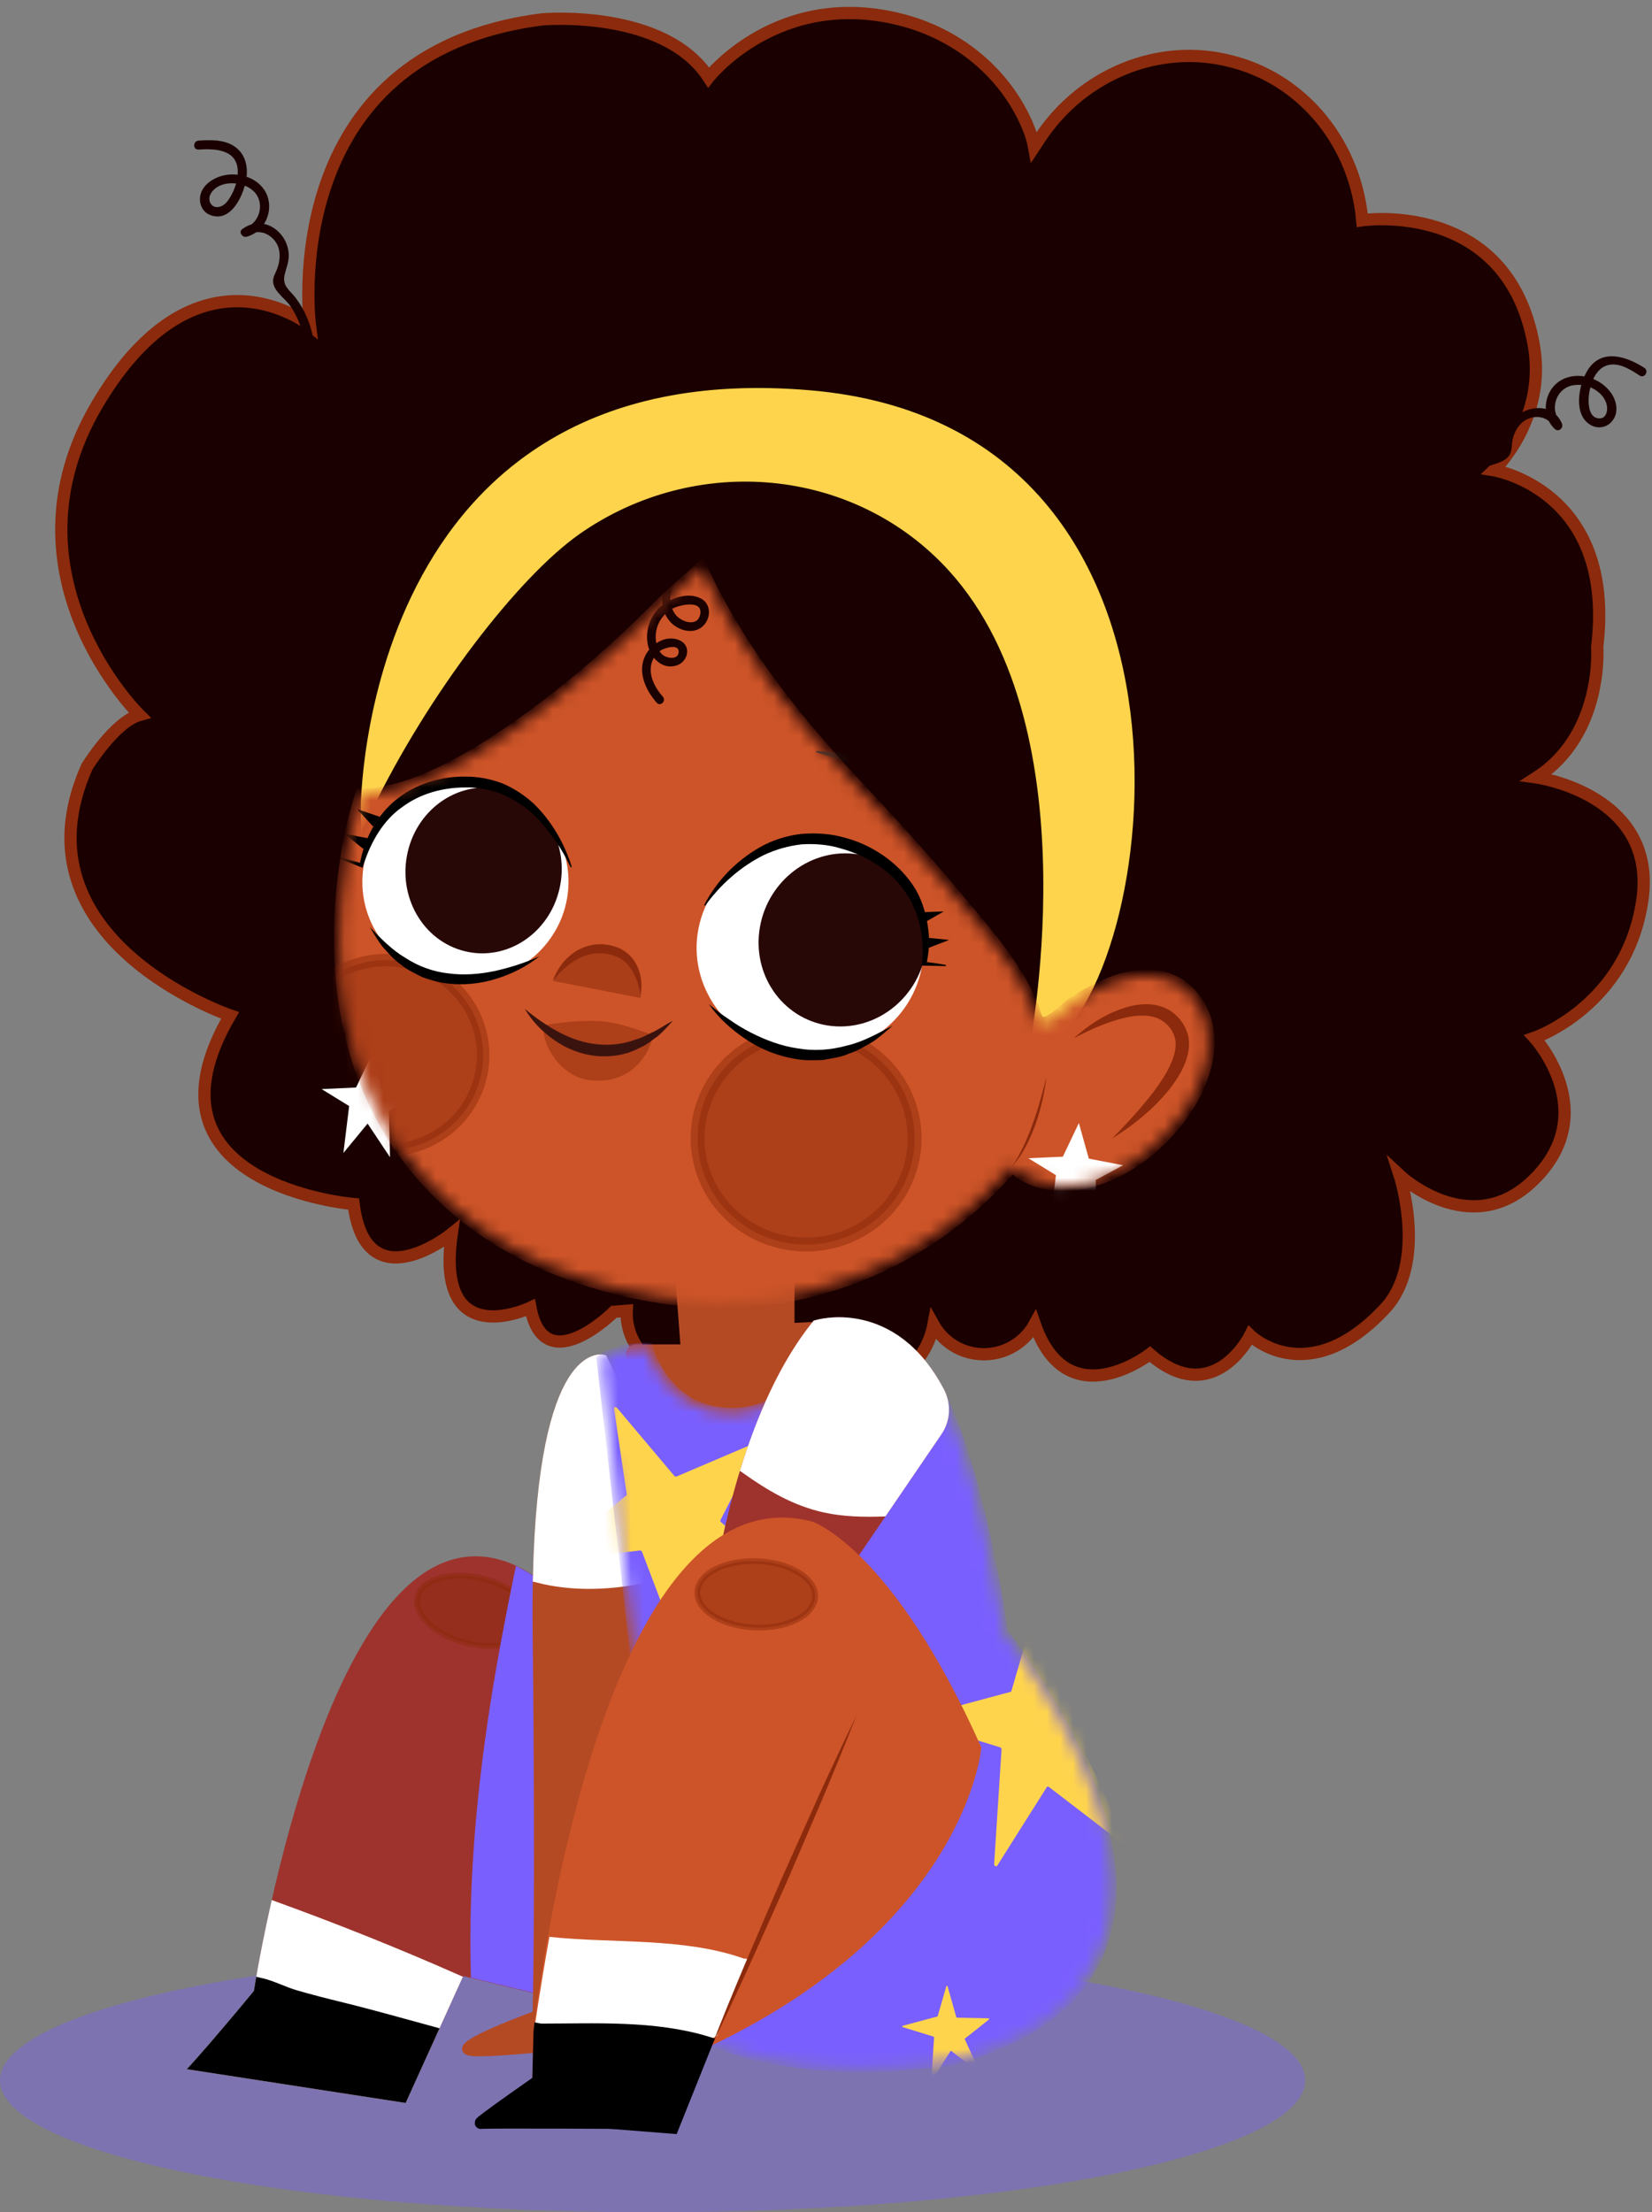 <svg width="127" height="170" viewBox="0 0 127 170" fill="none" xmlns="http://www.w3.org/2000/svg">
<rect x="0" y="0" width="127" height="170" fill="#808080" stroke="none"/>
<path opacity="0.39" d="M50.169 170C77.876 170 100.337 165.462 100.337 159.863C100.337 154.265 77.876 149.727 50.169 149.727C22.461 149.727 0 154.265 0 159.863C0 165.462 22.461 170 50.169 170Z" fill="#7A5FFF"/>
<path d="M117.969 79.746C117.969 79.746 125.075 77.313 126.258 69.171C127.442 61.028 118.125 59.742 118.125 59.742C123.299 56.411 122.789 49.694 122.789 49.694C124.232 37.65 114.846 36.135 114.846 36.135C114.846 36.135 118.945 32.262 117.908 26.493C115.895 15.278 104.724 16.924 104.724 16.924C104.209 11.178 100.358 6.272 94.915 4.782C94.833 4.759 94.751 4.737 94.668 4.716C89.106 3.258 83.205 5.7 79.955 10.607L79.499 11.297C79.37 10.582 79.092 9.833 78.738 9.099C76.911 5.305 73.444 2.623 69.429 1.557C59.889 -0.976 54.472 5.949 54.472 5.949C51.045 0.671 41.712 1.486 41.712 1.486C21.107 4.07 23.824 24.992 23.824 24.992C23.824 24.992 15.172 18.035 7.461 31.103C-0.252 44.17 10.719 54.941 10.719 54.941C8.801 55.478 6.687 58.916 6.687 58.916C0.738 72.257 17.688 78.028 17.688 78.028C10.021 91.121 27.183 92.523 27.183 92.523C28.137 100.139 34.728 94.806 34.728 94.806C33.392 104.041 40.776 100.487 40.776 100.487C41.856 106.145 47.193 100.804 47.193 100.804L48.18 100.724C48.076 103.053 49.75 105.139 52.158 105.51C54.284 105.836 56.282 104.714 57.16 102.903C58.165 105.077 60.369 106.772 63.139 107.198C67.264 107.833 71.082 105.419 71.763 101.792C72.4 102.935 73.538 103.795 74.954 104.012C76.875 104.308 78.686 103.337 79.547 101.743C82.057 108.998 88.398 104.057 88.398 104.057C93.299 108.312 96.109 102.617 96.109 102.617C96.109 102.617 100.505 106.924 106.448 100.581C109.779 97.026 107.605 90.321 107.605 90.321C107.605 90.321 113.026 95.411 117.872 90.698C123.23 85.483 117.969 79.746 117.969 79.746Z" fill="#1A0000" stroke="#8B2A0C" stroke-width="0.942" stroke-miterlimit="10" stroke-linecap="round"/>
<path d="M15.266 11.494C16.583 11.405 18.243 11.494 18.279 13.157C18.294 13.816 18.048 14.572 17.706 15.135C17.519 15.442 17.302 15.759 16.929 15.877C16.236 16.095 15.892 15.367 16.221 14.847C16.92 13.747 18.858 13.914 19.619 14.821C20.371 15.717 19.922 17.228 18.767 17.528C18.881 17.721 18.995 17.913 19.109 18.105C20.016 17.417 21.195 18.174 21.434 19.123C21.563 19.635 21.486 20.183 21.3 20.672C21.17 21.014 20.953 21.324 21 21.707C21.087 22.425 21.95 22.971 22.336 23.538C22.879 24.335 23.219 25.219 23.394 26.158C23.475 26.594 24.153 26.409 24.073 25.974C23.866 24.863 23.425 23.813 22.739 22.903C22.26 22.268 21.66 21.985 21.893 21.058C22.023 20.542 22.215 20.119 22.197 19.57C22.138 17.798 20.2 16.412 18.611 17.617C18.319 17.838 18.64 18.275 18.954 18.193C20.304 17.841 21.021 16.311 20.548 15.043C20.038 13.672 18.295 13.119 16.952 13.545C16.275 13.76 15.594 14.246 15.414 14.955C15.259 15.563 15.516 16.261 16.129 16.511C17.819 17.202 18.81 14.825 18.955 13.597C19.057 12.723 18.832 11.833 18.083 11.292C17.283 10.712 16.212 10.743 15.267 10.806C14.817 10.835 14.813 11.524 15.266 11.494Z" fill="#1A0000"/>
<path d="M126.41 28.265C124.992 27.363 123.097 26.747 122.036 28.469C121.353 29.579 120.897 31.951 122.343 32.69C122.935 32.993 123.612 32.816 123.992 32.287C124.441 31.662 124.288 30.847 123.883 30.241C123.078 29.035 121.288 28.461 119.98 29.234C118.686 30 118.427 31.929 119.518 32.957C119.826 33.247 120.22 32.882 120.072 32.539C119.257 30.654 116.712 31.24 115.906 32.787C115.677 33.225 115.615 33.668 115.524 34.142C115.369 34.941 114.565 34.97 113.928 35.248C112.858 35.715 111.935 36.43 111.195 37.315C110.91 37.655 111.405 38.146 111.693 37.803C112.326 37.046 113.082 36.425 113.977 35.986C114.633 35.664 115.761 35.598 116.099 34.862C116.247 34.542 116.203 34.166 116.274 33.828C116.373 33.357 116.587 32.891 116.934 32.546C117.685 31.8 119.019 31.857 119.464 32.887C119.649 32.748 119.833 32.608 120.018 32.47C119.246 31.743 119.433 30.385 120.337 29.83C121.447 29.148 123.283 29.884 123.531 31.165C123.614 31.593 123.459 32.271 122.805 32.135C122.251 32.019 122.141 31.333 122.129 30.889C122.114 30.326 122.231 29.728 122.449 29.208C122.707 28.594 123.162 28.065 123.886 28.012C124.676 27.956 125.426 28.459 126.057 28.86C126.436 29.103 126.789 28.506 126.41 28.265Z" fill="#1A0000"/>
<path d="M29.862 88.543L28.269 86.15L26.557 88.231L26.961 84.934L25.094 83.786L27.445 83.677L28.576 81.301L29.279 83.814L31.675 84.278L29.787 85.296L29.862 88.543Z" fill="white" stroke="white" stroke-width="0.224" stroke-miterlimit="10" stroke-linecap="round"/>
<path d="M28.164 62.154C28.164 62.154 28.153 27.479 62.276 30.422C94.621 33.212 88.543 75.909 80.001 80.208L79.431 81.302C79.431 81.302 84.677 56.154 73.289 43.59C65.867 35.403 53.385 34.319 44.295 40.692C39.559 44.013 32.605 52.974 28.164 62.154Z" fill="#FFD44D" stroke="#FFD44D" stroke-width="0.859" stroke-miterlimit="10"/>
<path d="M52.083 97.352L52.554 103.535H48.926C48.488 103.535 48.205 103.988 48.405 104.371L53.273 113.647H59.525L64.8 102.804C65.047 102.297 64.652 101.716 64.081 101.743L60.85 101.896V96.738L52.083 97.352Z" fill="#B44A24" stroke="#B44A24" stroke-width="0.459" stroke-miterlimit="10"/>
<mask id="mask0_1432_14855" style="mask-type:luminance" maskUnits="userSpaceOnUse" x="26" y="43" width="67" height="58">
<path d="M91.478 76.301C89.853 74.608 87.537 74.69 85.472 75.481C84.419 75.885 83.433 76.442 82.488 77.043C81.92 77.404 80.79 78.717 80.098 78.575C79.62 78.477 79.546 77.704 79.399 77.336C78.115 74.103 75.349 71.103 73.132 68.446C70.645 65.466 67.989 62.626 65.344 59.783C60.831 54.931 56.68 49.598 53.91 43.589C53.045 44.348 51.309 45.88 50.952 46.244C47.498 49.763 43.735 53.043 39.679 55.884C37.797 57.201 35.839 58.428 33.752 59.41C31.895 60.284 29.875 61.008 27.79 61.028C27.777 61.028 27.767 61.022 27.754 61.021C27.28 62.499 26.909 64.023 26.655 65.59C23.63 84.21 33.388 97.038 50.963 99.74C61.337 101.335 71.326 97.18 77.809 89.623C80.336 92.132 85.301 91.341 89.042 87.778C92.862 84.143 94.251 79.191 91.478 76.301Z" fill="white"/>
</mask>
<g mask="url(#mask0_1432_14855)">
<path d="M91.478 76.301C89.853 74.608 87.537 74.69 85.472 75.481C84.419 75.885 83.433 76.442 82.488 77.043C81.92 77.404 80.79 78.717 80.098 78.575C79.62 78.477 79.546 77.704 79.399 77.336C78.115 74.103 75.349 71.103 73.132 68.446C70.645 65.466 67.989 62.626 65.344 59.783C60.831 54.931 56.68 49.598 53.91 43.589C53.045 44.348 51.309 45.88 50.952 46.244C47.498 49.763 43.735 53.043 39.679 55.884C37.797 57.201 35.839 58.428 33.752 59.41C31.895 60.284 29.875 61.008 27.79 61.028C27.777 61.028 27.767 61.022 27.754 61.021C27.28 62.499 26.909 64.023 26.655 65.59C23.63 84.21 33.388 97.038 50.963 99.74C61.337 101.335 71.326 97.18 77.809 89.623C80.336 92.132 85.301 91.341 89.042 87.778C92.862 84.143 94.251 79.191 91.478 76.301Z" fill="#CD5428" stroke="#CD5428" stroke-width="0.884" stroke-miterlimit="10"/>
</g>
<mask id="mask1_1432_14855" style="mask-type:luminance" maskUnits="userSpaceOnUse" x="26" y="43" width="67" height="58">
<path d="M91.478 76.301C89.853 74.608 87.537 74.69 85.472 75.481C84.419 75.885 83.433 76.442 82.488 77.043C81.92 77.404 80.79 78.717 80.098 78.575C79.62 78.477 79.546 77.704 79.399 77.336C78.115 74.103 75.349 71.103 73.132 68.446C70.645 65.466 67.989 62.626 65.344 59.783C60.831 54.931 56.68 49.598 53.91 43.589C53.045 44.348 51.309 45.88 50.952 46.244C47.498 49.763 43.735 53.043 39.679 55.884C37.797 57.201 35.839 58.428 33.752 59.41C31.895 60.284 29.875 61.008 27.79 61.028C27.777 61.028 27.767 61.022 27.754 61.021C27.28 62.499 26.909 64.023 26.655 65.59C23.63 84.21 33.388 97.038 50.963 99.74C61.337 101.335 71.326 97.18 77.809 89.623C80.336 92.132 85.301 91.341 89.042 87.778C92.862 84.143 94.251 79.191 91.478 76.301Z" fill="white"/>
</mask>
<g mask="url(#mask1_1432_14855)">
<path opacity="0.49" d="M69.835 90.191C68.298 94.443 63.532 96.67 59.189 95.166C54.845 93.662 52.57 88.995 54.107 84.743C55.644 80.49 60.41 78.263 64.753 79.767C69.097 81.272 71.371 85.938 69.835 90.191Z" fill="#8B2A0C" stroke="#8B2A0C" stroke-width="1.065" stroke-miterlimit="10"/>
</g>
<mask id="mask2_1432_14855" style="mask-type:luminance" maskUnits="userSpaceOnUse" x="26" y="43" width="67" height="58">
<path d="M91.478 76.301C89.853 74.608 87.537 74.69 85.472 75.481C84.419 75.885 83.433 76.442 82.488 77.043C81.92 77.404 80.79 78.717 80.098 78.575C79.62 78.477 79.546 77.704 79.399 77.336C78.115 74.103 75.349 71.103 73.132 68.446C70.645 65.466 67.989 62.626 65.344 59.783C60.831 54.931 56.68 49.598 53.91 43.589C53.045 44.348 51.309 45.88 50.952 46.244C47.498 49.763 43.735 53.043 39.679 55.884C37.797 57.201 35.839 58.428 33.752 59.41C31.895 60.284 29.875 61.008 27.79 61.028C27.777 61.028 27.767 61.022 27.754 61.021C27.28 62.499 26.909 64.023 26.655 65.59C23.63 84.21 33.388 97.038 50.963 99.74C61.337 101.335 71.326 97.18 77.809 89.623C80.336 92.132 85.301 91.341 89.042 87.778C92.862 84.143 94.251 79.191 91.478 76.301Z" fill="white"/>
</mask>
<g mask="url(#mask2_1432_14855)">
<path opacity="0.49" d="M36.717 83.528C35.342 87.333 31.076 89.328 27.189 87.98C23.302 86.634 21.265 82.458 22.641 78.651C24.016 74.846 28.282 72.852 32.169 74.199C36.056 75.545 38.092 79.722 36.717 83.528Z" fill="#8B2A0C" stroke="#8B2A0C" stroke-width="0.953" stroke-miterlimit="10"/>
</g>
<mask id="mask3_1432_14855" style="mask-type:luminance" maskUnits="userSpaceOnUse" x="26" y="43" width="67" height="58">
<path d="M91.478 76.301C89.853 74.608 87.537 74.69 85.472 75.481C84.419 75.885 83.433 76.442 82.488 77.043C81.92 77.404 80.79 78.717 80.098 78.575C79.62 78.477 79.546 77.704 79.399 77.336C78.115 74.103 75.349 71.103 73.132 68.446C70.645 65.466 67.989 62.626 65.344 59.783C60.831 54.931 56.68 49.598 53.91 43.589C53.045 44.348 51.309 45.88 50.952 46.244C47.498 49.763 43.735 53.043 39.679 55.884C37.797 57.201 35.839 58.428 33.752 59.41C31.895 60.284 29.875 61.008 27.79 61.028C27.777 61.028 27.767 61.022 27.754 61.021C27.28 62.499 26.909 64.023 26.655 65.59C23.63 84.21 33.388 97.038 50.963 99.74C61.337 101.335 71.326 97.18 77.809 89.623C80.336 92.132 85.301 91.341 89.042 87.778C92.862 84.143 94.251 79.191 91.478 76.301Z" fill="white"/>
</mask>
<g mask="url(#mask3_1432_14855)">
<path d="M84.198 93.858L82.606 91.464L80.893 93.545L81.297 90.247L79.43 89.099L81.781 88.992L82.912 86.615L83.615 89.128L86.011 89.592L84.123 90.611L84.198 93.858Z" fill="white" stroke="white" stroke-width="0.224" stroke-miterlimit="10" stroke-linecap="round"/>
<path d="M82.543 79.781C83.77 78.698 85.189 77.757 86.884 77.324C87.721 77.113 88.693 77.067 89.594 77.468C90.487 77.892 91.125 78.672 91.352 79.641C91.537 80.619 91.222 81.52 90.838 82.28C90.426 83.041 89.924 83.721 89.359 84.335C88.237 85.57 86.93 86.6 85.523 87.459C86.675 86.296 87.765 85.094 88.73 83.837C89.194 83.196 89.644 82.551 89.954 81.862C90.271 81.187 90.478 80.461 90.337 79.837C90.225 79.236 89.744 78.614 89.164 78.327C88.571 78.008 87.805 77.992 87.045 78.097C85.513 78.351 83.992 79.018 82.543 79.781Z" fill="#8B2A0C"/>
<path d="M77.746 89.693C78.125 89.192 78.411 88.635 78.683 88.078C78.949 87.517 79.186 86.942 79.388 86.356C79.819 85.191 80.131 83.987 80.443 82.777C80.368 83.396 80.267 84.014 80.125 84.624C79.978 85.232 79.806 85.836 79.597 86.427C79.157 87.596 78.624 88.774 77.746 89.693Z" fill="#8B2A0C"/>
<path d="M53.826 42.403C52.702 42.9 51.642 43.667 51.161 44.817C50.759 45.779 50.799 46.993 51.538 47.796C52.176 48.49 53.396 48.809 54.111 48.04C54.658 47.45 54.67 46.421 53.907 46.002C52.934 45.467 51.538 45.944 50.772 46.619C49.939 47.354 49.574 48.538 49.817 49.605C50.037 50.571 50.927 51.484 52.009 51.139C52.886 50.861 53.182 49.647 52.267 49.213C51.219 48.716 50.015 49.501 49.581 50.433C49.001 51.677 49.65 53.049 50.489 54.004C50.769 54.322 51.238 53.859 50.96 53.543C50.358 52.858 49.835 51.901 50.088 50.97C50.197 50.566 50.467 50.196 50.823 49.963C51.058 49.81 52.271 49.402 52.167 50.158C52.086 50.749 51.211 50.564 50.931 50.312C50.569 49.986 50.424 49.472 50.409 49.005C50.379 48.096 50.869 47.227 51.677 46.779C52.196 46.492 54.002 46.06 53.837 47.16C53.673 48.255 52.297 47.8 51.873 47.152C50.712 45.373 52.661 43.63 54.164 42.964C54.552 42.793 54.214 42.231 53.826 42.403Z" fill="#1A0000"/>
<path d="M42.496 75.375C42.769 74.592 43.257 73.852 43.964 73.315C44.656 72.772 45.612 72.466 46.526 72.581C46.977 72.63 47.434 72.756 47.846 72.981C48.246 73.226 48.595 73.552 48.825 73.943C49.299 74.717 49.377 75.617 49.232 76.43C49.102 75.617 48.829 74.838 48.364 74.248C47.899 73.655 47.214 73.338 46.453 73.275C45.703 73.172 44.951 73.378 44.28 73.762C43.612 74.159 43.01 74.72 42.496 75.375Z" fill="#8B2A0C"/>
<g opacity="0.53">
<path d="M42.541 75.384C42.541 75.384 44.129 72.439 47.021 73.156C49.504 73.771 49.231 76.686 49.231 76.686" fill="#8B2A0C"/>
<path d="M42.541 75.384C42.843 74.612 43.361 73.891 44.087 73.38C44.8 72.863 45.767 72.593 46.676 72.741C47.124 72.808 47.576 72.949 47.98 73.19C48.37 73.449 48.706 73.789 48.92 74.186C49.366 74.978 49.407 75.881 49.231 76.687C49.133 75.87 48.89 75.081 48.447 74.475C48.006 73.865 47.333 73.523 46.575 73.432C45.83 73.3 45.07 73.479 44.385 73.838C43.702 74.21 43.079 74.749 42.541 75.384Z" fill="#8B2A0C"/>
</g>
<path d="M27.87 67.307C27.607 71.554 30.935 75.201 35.304 75.451C39.673 75.701 43.427 72.461 43.69 68.214C43.953 63.967 40.624 60.319 36.256 60.069C31.888 59.819 28.134 63.059 27.87 67.307Z" fill="white"/>
<path d="M31.719 65.852C31.127 69.073 33.089 72.148 36.104 72.72C39.118 73.293 42.041 71.145 42.633 67.925C43.226 64.705 41.263 61.63 38.248 61.057C35.234 60.485 32.31 62.631 31.719 65.852Z" fill="#280707" stroke="#280707" stroke-width="0.891" stroke-miterlimit="10"/>
<path d="M43.874 66.643C43.459 65.794 42.995 64.977 42.434 64.242C41.891 63.499 41.299 62.803 40.608 62.234C39.906 61.684 39.15 61.239 38.35 60.925C37.53 60.661 36.685 60.488 35.809 60.51C34.03 60.505 32.281 60.993 30.902 62.031C29.47 63.031 28.524 64.675 27.965 66.39L27.871 66.678L27.651 66.595C27.128 66.4 26.609 66.192 26.096 65.965L26.119 65.883L27.73 66.313L27.669 66.353C28.008 64.496 28.927 62.702 30.422 61.475C31.905 60.245 33.88 59.648 35.809 59.676C36.782 59.672 37.747 59.863 38.651 60.21C39.54 60.592 40.354 61.126 41.056 61.781C42.427 63.123 43.396 64.817 43.958 66.624L43.874 66.643Z" fill="black"/>
<path d="M27.944 65.241L26.453 64.059L28.333 64.426L27.944 65.241Z" fill="black"/>
<path d="M28.689 63.517L27.445 62.166L29.198 62.769L28.689 63.517Z" fill="black"/>
<path d="M41.472 73.484C40.504 74.258 39.366 74.838 38.154 75.212C36.942 75.591 35.633 75.732 34.344 75.569C33.695 75.502 33.076 75.291 32.462 75.086C31.888 74.785 31.288 74.532 30.806 74.103C30.269 73.75 29.869 73.252 29.447 72.794C29.059 72.306 28.747 71.763 28.434 71.243C29.294 72.131 30.136 73.002 31.165 73.605C32.156 74.251 33.281 74.665 34.45 74.795C35.614 74.956 36.815 74.866 37.994 74.625C39.169 74.366 40.343 74 41.472 73.484Z" fill="black"/>
<path d="M70.754 74.83C69.636 79.226 64.932 81.916 60.248 80.84C55.564 79.762 52.673 75.326 53.791 70.93C54.91 66.534 59.613 63.844 64.298 64.92C68.982 65.996 71.872 70.433 70.754 74.83Z" fill="white"/>
<path d="M70.734 72.824C70.308 76.22 67.3 78.705 64.016 78.375C60.731 78.046 58.413 75.025 58.84 71.629C59.266 68.233 62.273 65.748 65.558 66.077C68.842 66.408 71.16 69.427 70.734 72.824Z" fill="#280707" stroke="#280707" stroke-width="0.945" stroke-miterlimit="10"/>
<path d="M54.135 69.55C55.07 67.732 56.551 66.167 58.435 65.096C59.379 64.559 60.452 64.222 61.562 64.084C62.672 63.99 63.812 64.05 64.881 64.354C66.989 64.897 68.953 66.204 70.195 68.034C70.814 68.953 71.136 70.018 71.311 71.058C71.49 72.11 71.448 73.16 71.189 74.193L70.933 73.886C71.529 73.958 72.126 74.043 72.722 74.15L72.72 74.239L70.924 74.199L70.868 74.198L70.875 74.139C71.115 72.18 70.697 70.1 69.545 68.467C68.392 66.829 66.573 65.731 64.632 65.196C63.666 64.896 62.645 64.823 61.638 64.882C60.634 64.995 59.652 65.269 58.736 65.698C56.927 66.594 55.376 67.978 54.212 69.599L54.135 69.55Z" fill="black"/>
<path d="M70.918 72.023L72.968 72.226L71.052 72.968L70.918 72.023Z" fill="black"/>
<path d="M70.562 70.108L72.554 70.038L70.834 71.023L70.562 70.108Z" fill="black"/>
<path d="M54.49 77.152C54.998 77.576 55.505 77.986 56.056 78.337C56.583 78.714 57.139 79.049 57.711 79.342C58.854 79.926 60.057 80.377 61.304 80.559C62.545 80.777 63.828 80.696 65.055 80.358C66.311 80.077 67.446 79.434 68.623 78.814C68.128 79.243 67.63 79.696 67.073 80.067C66.487 80.394 65.912 80.762 65.254 80.964C64.625 81.256 63.929 81.324 63.248 81.453C62.557 81.474 61.857 81.502 61.172 81.375C59.805 81.154 58.502 80.635 57.377 79.885C56.255 79.14 55.244 78.237 54.49 77.152Z" fill="black"/>
<path opacity="0.49" d="M50.192 79.56C49.968 80.944 48.513 83.426 45.275 82.995C43.035 82.698 41.58 80.169 41.804 78.785C41.804 78.785 43.96 78.343 46.227 78.478C47.804 78.573 50.192 79.56 50.192 79.56Z" fill="#8B2A0C"/>
<path d="M40.35 77.528C41.185 78.231 42.066 78.836 42.986 79.326C43.912 79.804 44.891 80.15 45.894 80.243C46.891 80.351 47.921 80.243 48.887 79.872C49.394 79.745 49.837 79.454 50.329 79.246C50.799 78.998 51.236 78.688 51.731 78.43C51.374 78.835 51.003 79.248 50.585 79.612C50.127 79.922 49.706 80.315 49.169 80.52C48.166 81.067 46.953 81.254 45.795 81.141C44.632 81.014 43.53 80.57 42.609 79.924C41.689 79.277 40.895 78.474 40.35 77.528Z" fill="#3B130E"/>
<path d="M30.491 57.739C30.703 56.719 31.29 55.783 32.08 55.062C32.858 54.319 33.842 53.798 34.87 53.458C35.915 53.166 36.997 53.051 38.05 53.156C38.576 53.188 39.088 53.329 39.594 53.435C40.087 53.626 40.577 53.779 41.039 54.019L41.049 54.024C41.072 54.036 41.08 54.063 41.068 54.084C41.059 54.1 41.04 54.109 41.022 54.106L39.547 53.908C39.052 53.896 38.557 53.843 38.062 53.864C37.073 53.889 36.089 54.036 35.147 54.319C33.279 54.89 31.543 56.082 30.576 57.777C30.564 57.799 30.535 57.807 30.514 57.794C30.495 57.784 30.487 57.764 30.491 57.746V57.739Z" fill="#2E2E2E"/>
<path d="M72.209 63.535C71.643 62.7 70.98 62.021 70.314 61.404C69.629 60.801 68.905 60.279 68.116 59.845C67.717 59.633 67.321 59.416 66.89 59.253C66.482 59.034 66.028 58.923 65.593 58.734L62.78 57.804L62.765 57.799C62.742 57.791 62.729 57.766 62.736 57.743C62.743 57.725 62.762 57.713 62.781 57.714L64.276 57.8C64.768 57.883 65.269 57.926 65.755 58.042C66.732 58.257 67.682 58.592 68.569 59.06C70.296 60.048 71.732 61.612 72.298 63.515C72.305 63.538 72.29 63.562 72.267 63.569C72.248 63.574 72.228 63.567 72.218 63.551L72.209 63.535Z" fill="#2E2E2E"/>
</g>
<path d="M19.862 153.149C19.862 153.149 26.478 109.848 41.92 122.16L42.502 153.149L35.405 151.421L30.969 161.197L15.092 158.748C15.092 158.748 16.745 156.924 19.862 153.149Z" fill="#9E332D" stroke="#9E332D" stroke-width="0.732" stroke-miterlimit="10"/>
<path opacity="0.49" d="M40.897 124.878C40.536 126.243 38.279 126.857 35.852 126.251C33.426 125.645 31.751 124.046 32.111 122.681C32.471 121.316 34.729 120.701 37.155 121.308C39.581 121.914 41.255 123.513 40.897 124.878Z" fill="#8B2A0C" stroke="#8B2A0C" stroke-width="0.439" stroke-miterlimit="10"/>
<path d="M21.155 146.49C20.28 150.402 19.86 153.148 19.86 153.148C16.743 156.923 15.09 158.746 15.09 158.746L30.967 161.195L35.101 152.085C30.521 150.063 25.867 148.201 21.155 146.49Z" fill="white" stroke="white" stroke-width="0.732" stroke-miterlimit="10"/>
<path d="M26.285 154.23C25.076 153.934 23.869 153.63 22.675 153.279C21.794 153.019 20.908 152.546 19.994 152.341C19.905 152.859 19.86 153.148 19.86 153.148C16.743 156.923 15.09 158.746 15.09 158.746L30.967 161.195L33.279 156.101C30.949 155.47 28.633 154.804 26.285 154.23Z" fill="black" stroke="black" stroke-width="0.732" stroke-miterlimit="10"/>
<path d="M38.542 127.936C37.17 135.783 36.319 143.741 36.538 151.696L42.501 153.148L41.919 122.159C41.232 121.611 40.563 121.177 39.909 120.839C39.424 123.2 38.957 125.563 38.542 127.936Z" fill="#7A5FFF" stroke="#7A5FFF" stroke-width="0.689" stroke-miterlimit="10"/>
<path d="M46.339 104.456C46.339 104.456 41.067 103.143 41.312 125.232C41.556 147.323 41.303 154.845 41.303 154.845C41.303 154.845 34.726 157.233 36.067 157.591C37.408 157.949 48.995 156.517 48.995 156.517C48.995 156.517 52.952 116.636 46.339 104.456Z" fill="#B44A24" stroke="#B44A24" stroke-width="0.732" stroke-miterlimit="10"/>
<path d="M49.595 121.263C49.676 121.246 49.756 121.223 49.839 121.205C49.369 114.337 48.338 108.133 46.34 104.456C46.34 104.456 41.728 103.31 41.332 121.25C44.01 121.943 46.889 121.827 49.595 121.263Z" fill="white" stroke="white" stroke-width="0.732" stroke-miterlimit="10"/>
<mask id="mask4_1432_14855" style="mask-type:luminance" maskUnits="userSpaceOnUse" x="46" y="101" width="40" height="58">
<path d="M49.857 103.534C49.857 103.534 51.17 108.785 56.655 108.527C62.141 108.268 62.757 101.805 62.757 101.805C62.757 101.805 67.277 100.172 71.149 105.192C75.02 110.211 77.17 125.476 77.17 125.476C77.17 125.476 98.246 151.48 73.299 158.323C73.299 158.323 59.75 160.744 52.008 155.375L46.201 104.441C46.201 104.441 47.161 103.534 49.857 103.534Z" fill="white"/>
</mask>
<g mask="url(#mask4_1432_14855)">
<path d="M49.857 103.534C49.857 103.534 51.17 108.785 56.655 108.527C62.141 108.268 62.757 101.805 62.757 101.805C62.757 101.805 67.277 100.172 71.149 105.192C75.02 110.211 77.17 125.476 77.17 125.476C77.17 125.476 98.246 151.48 73.299 158.323C73.299 158.323 59.75 160.744 52.008 155.375L46.201 104.441C46.201 104.441 47.161 103.534 49.857 103.534Z" fill="#7A5FFF" stroke="#7A5FFF" stroke-width="0.689" stroke-miterlimit="10"/>
</g>
<mask id="mask5_1432_14855" style="mask-type:luminance" maskUnits="userSpaceOnUse" x="46" y="101" width="40" height="58">
<path d="M49.857 103.534C49.857 103.534 51.17 108.785 56.655 108.527C62.141 108.268 62.757 101.805 62.757 101.805C62.757 101.805 67.277 100.172 71.149 105.192C75.02 110.211 77.17 125.476 77.17 125.476C77.17 125.476 98.246 151.48 73.299 158.323C73.299 158.323 59.75 160.744 52.008 155.375L46.201 104.441C46.201 104.441 47.161 103.534 49.857 103.534Z" fill="white"/>
</mask>
<g mask="url(#mask5_1432_14855)">
<path d="M52.505 127.524L49.363 119.259C49.336 119.186 49.255 119.134 49.184 119.143L42.455 119.958C42.319 119.975 42.205 119.794 42.302 119.715L48.144 114.919C48.171 114.897 48.184 114.861 48.178 114.821L47.203 108.252C47.184 108.122 47.348 108.086 47.442 108.197L51.83 113.402C51.878 113.459 51.954 113.483 52.011 113.459L58.113 110.859C58.228 110.811 58.376 110.957 58.321 111.065L55.388 116.802C55.361 116.853 55.382 116.924 55.436 116.972L61.06 121.885C61.173 121.984 61.116 122.137 60.979 122.103L53.861 120.397C53.79 120.38 53.729 120.415 53.721 120.479L52.773 127.553C52.757 127.684 52.558 127.662 52.505 127.524Z" fill="#FFD44D"/>
</g>
<mask id="mask6_1432_14855" style="mask-type:luminance" maskUnits="userSpaceOnUse" x="46" y="101" width="40" height="58">
<path d="M49.857 103.534C49.857 103.534 51.17 108.785 56.655 108.527C62.141 108.268 62.757 101.805 62.757 101.805C62.757 101.805 67.277 100.172 71.149 105.192C75.02 110.211 77.17 125.476 77.17 125.476C77.17 125.476 98.246 151.48 73.299 158.323C73.299 158.323 59.75 160.744 52.008 155.375L46.201 104.441C46.201 104.441 47.161 103.534 49.857 103.534Z" fill="white"/>
</mask>
<g mask="url(#mask6_1432_14855)">
<path d="M76.427 143.23L76.994 134.446C76.999 134.369 76.947 134.289 76.878 134.268L70.384 132.267C70.252 132.226 70.223 132.016 70.344 131.984L77.685 130.01C77.719 130.001 77.745 129.973 77.756 129.935L79.601 123.574C79.637 123.448 79.802 123.481 79.842 123.621L81.688 130.134C81.709 130.205 81.769 130.258 81.83 130.259L88.494 130.385C88.62 130.388 88.695 130.581 88.6 130.656L83.527 134.67C83.482 134.706 83.471 134.778 83.502 134.843L86.6 141.595C86.662 141.731 86.547 141.846 86.434 141.76L80.635 137.313C80.577 137.268 80.507 137.276 80.472 137.331L76.661 143.367C76.59 143.478 76.418 143.376 76.427 143.23Z" fill="#FFD44D"/>
</g>
<mask id="mask7_1432_14855" style="mask-type:luminance" maskUnits="userSpaceOnUse" x="46" y="101" width="40" height="58">
<path d="M49.857 103.534C49.857 103.534 51.17 108.785 56.655 108.527C62.141 108.268 62.757 101.805 62.757 101.805C62.757 101.805 67.277 100.172 71.149 105.192C75.02 110.211 77.17 125.476 77.17 125.476C77.17 125.476 98.246 151.48 73.299 158.323C73.299 158.323 59.75 160.744 52.008 155.375L46.201 104.441C46.201 104.441 47.161 103.534 49.857 103.534Z" fill="white"/>
</mask>
<g mask="url(#mask7_1432_14855)">
<path d="M52.292 159.88L47.849 152.212C47.81 152.145 47.723 152.107 47.652 152.127L41.153 154.005C41.021 154.042 40.88 153.883 40.962 153.789L45.938 148.118C45.961 148.091 45.967 148.055 45.955 148.017L43.925 141.679C43.886 141.555 44.04 141.492 44.151 141.588L49.324 146.032C49.381 146.081 49.461 146.092 49.511 146.06L55.102 142.519C55.207 142.452 55.377 142.573 55.34 142.688L53.384 148.826C53.367 148.881 53.398 148.947 53.459 148.986L59.803 152.945C59.931 153.025 59.899 153.184 59.758 153.174L52.466 152.623C52.392 152.617 52.338 152.661 52.34 152.726L52.559 159.868C52.566 159.998 52.366 160.008 52.292 159.88Z" fill="#FFD44D"/>
</g>
<mask id="mask8_1432_14855" style="mask-type:luminance" maskUnits="userSpaceOnUse" x="46" y="101" width="40" height="58">
<path d="M49.857 103.534C49.857 103.534 51.17 108.785 56.655 108.527C62.141 108.268 62.757 101.805 62.757 101.805C62.757 101.805 67.277 100.172 71.149 105.192C75.02 110.211 77.17 125.476 77.17 125.476C77.17 125.476 98.246 151.48 73.299 158.323C73.299 158.323 59.75 160.744 52.008 155.375L46.201 104.441C46.201 104.441 47.161 103.534 49.857 103.534Z" fill="white"/>
</mask>
<g mask="url(#mask8_1432_14855)">
<path d="M66.025 112.097L66.231 108.906C66.233 108.878 66.214 108.849 66.189 108.841L63.829 108.114C63.781 108.1 63.771 108.024 63.815 108.012L66.481 107.295C66.493 107.292 66.503 107.282 66.507 107.268L67.177 104.957C67.19 104.911 67.25 104.923 67.264 104.974L67.936 107.34C67.943 107.366 67.965 107.385 67.987 107.386L70.408 107.431C70.454 107.432 70.481 107.502 70.446 107.53L68.604 108.989C68.587 109.002 68.583 109.027 68.594 109.051L69.72 111.504C69.743 111.553 69.701 111.595 69.66 111.563L67.553 109.947C67.532 109.932 67.506 109.935 67.494 109.953L66.109 112.146C66.084 112.188 66.022 112.151 66.025 112.097Z" fill="#FFD44D"/>
</g>
<mask id="mask9_1432_14855" style="mask-type:luminance" maskUnits="userSpaceOnUse" x="46" y="101" width="40" height="58">
<path d="M49.857 103.534C49.857 103.534 51.17 108.785 56.655 108.527C62.141 108.268 62.757 101.805 62.757 101.805C62.757 101.805 67.277 100.172 71.149 105.192C75.02 110.211 77.17 125.476 77.17 125.476C77.17 125.476 98.246 151.48 73.299 158.323C73.299 158.323 59.75 160.744 52.008 155.375L46.201 104.441C46.201 104.441 47.161 103.534 49.857 103.534Z" fill="white"/>
</mask>
<g mask="url(#mask9_1432_14855)">
<path d="M61.556 137.753L60.821 134.631C60.815 134.603 60.789 134.581 60.762 134.581L58.297 134.558C58.247 134.557 58.215 134.487 58.253 134.463L60.59 133.013C60.602 133.006 60.608 132.994 60.608 132.98L60.573 130.571C60.572 130.523 60.633 130.518 60.661 130.562L61.993 132.641C62.007 132.664 62.033 132.676 62.055 132.67L64.379 132.022C64.423 132.01 64.47 132.069 64.444 132.105L63.11 134.031C63.098 134.048 63.102 134.075 63.119 134.094L64.91 136.126C64.946 136.167 64.918 136.218 64.871 136.2L62.387 135.252C62.362 135.242 62.338 135.252 62.332 135.274L61.65 137.775C61.639 137.822 61.569 137.805 61.556 137.753Z" fill="#FFD44D"/>
</g>
<mask id="mask10_1432_14855" style="mask-type:luminance" maskUnits="userSpaceOnUse" x="46" y="101" width="40" height="58">
<path d="M49.857 103.534C49.857 103.534 51.17 108.785 56.655 108.527C62.141 108.268 62.757 101.805 62.757 101.805C62.757 101.805 67.277 100.172 71.149 105.192C75.02 110.211 77.17 125.476 77.17 125.476C77.17 125.476 98.246 151.48 73.299 158.323C73.299 158.323 59.75 160.744 52.008 155.375L46.201 104.441C46.201 104.441 47.161 103.534 49.857 103.534Z" fill="white"/>
</mask>
<g mask="url(#mask10_1432_14855)">
<path d="M71.602 159.756L71.808 156.564C71.81 156.537 71.791 156.508 71.767 156.5L69.407 155.773C69.359 155.758 69.349 155.682 69.393 155.67L72.059 154.953C72.072 154.951 72.082 154.941 72.086 154.927L72.756 152.616C72.769 152.57 72.829 152.582 72.844 152.633L73.515 154.998C73.522 155.024 73.544 155.043 73.566 155.044L75.986 155.09C76.032 155.091 76.059 155.161 76.025 155.188L74.182 156.647C74.165 156.66 74.161 156.686 74.173 156.71L75.298 159.162C75.321 159.212 75.279 159.254 75.238 159.222L73.131 157.606C73.11 157.59 73.085 157.592 73.072 157.612L71.688 159.804C71.661 159.845 71.598 159.809 71.602 159.756Z" fill="#FFD44D"/>
</g>
<path d="M54.815 124.878C54.815 124.878 56.213 109.952 62.758 101.805C62.758 101.805 68.582 99.989 72.236 106.913C72.754 107.896 72.707 109.08 72.079 110.001L61.315 125.787L54.815 124.878Z" fill="#9E332D" stroke="#9E332D" stroke-width="0.732" stroke-miterlimit="10"/>
<path d="M63.451 115.874C64.872 116.182 66.394 116.219 67.874 116.167L72.079 110.001C72.707 109.08 72.754 107.897 72.235 106.913C68.581 99.989 62.757 101.805 62.757 101.805C60.261 104.912 58.516 109.004 57.309 112.879C59.177 114.201 61.121 115.371 63.451 115.874Z" fill="white" stroke="white" stroke-width="0.732" stroke-miterlimit="10"/>
<path d="M41.476 156.121C41.476 156.121 46.22 113.236 62.278 117.359C62.278 117.359 68.228 119.338 74.966 134.347C74.966 134.347 73.786 147.541 54.496 156.764L48.96 163.131L41.315 162.676L41.476 156.121Z" fill="#CD5428" stroke="#CD5428" stroke-width="0.93" stroke-miterlimit="10"/>
<path d="M57.344 150.509C57.28 150.518 57.21 150.514 57.133 150.486C52.493 148.856 47.061 149.357 42.235 148.833C41.476 153.059 41.072 155.982 41.072 155.982L41.311 162.676L48.957 163.131L54.493 156.764C54.704 156.663 54.901 156.559 55.108 156.457C55.384 155.632 55.66 154.807 56.004 154.003C56.495 152.856 57.068 151.743 57.48 150.565C57.435 150.547 57.39 150.527 57.344 150.509Z" fill="white"/>
<path d="M54.697 157.233C55.547 155.082 56.42 152.939 57.32 150.81L60.057 144.434L62.894 138.101C63.852 135.995 64.837 133.902 65.846 131.817C64.996 133.968 64.124 136.11 63.223 138.24L60.486 144.614L57.648 150.947C56.691 153.053 55.705 155.148 54.697 157.233Z" fill="#8B2A0C"/>
<path d="M41.576 155.965C41.545 155.965 41.524 155.954 41.496 155.949C41.484 156.058 41.477 156.12 41.477 156.12L41.315 162.677L51.713 163.5L54.341 156.943C50.288 155.707 45.731 155.963 41.576 155.965Z" fill="black" stroke="black" stroke-width="0.93" stroke-miterlimit="10"/>
<path d="M41.314 159.964C41.314 159.964 36.665 163.204 36.974 163.132C37.282 163.059 48.959 163.132 48.959 163.132" fill="black"/>
<path d="M41.314 159.964C41.314 159.964 36.665 163.204 36.974 163.132C37.282 163.059 48.959 163.132 48.959 163.132" stroke="black" stroke-width="0.93" stroke-miterlimit="10"/>
<path opacity="0.49" d="M62.667 122.711C62.6 124.119 60.518 125.172 58.017 125.063C55.515 124.955 53.542 123.725 53.609 122.317C53.676 120.91 55.759 119.856 58.26 119.965C60.761 120.072 62.734 121.302 62.667 122.711Z" fill="#8B2A0C" stroke="#8B2A0C" stroke-width="0.439" stroke-miterlimit="10"/>
</svg>
